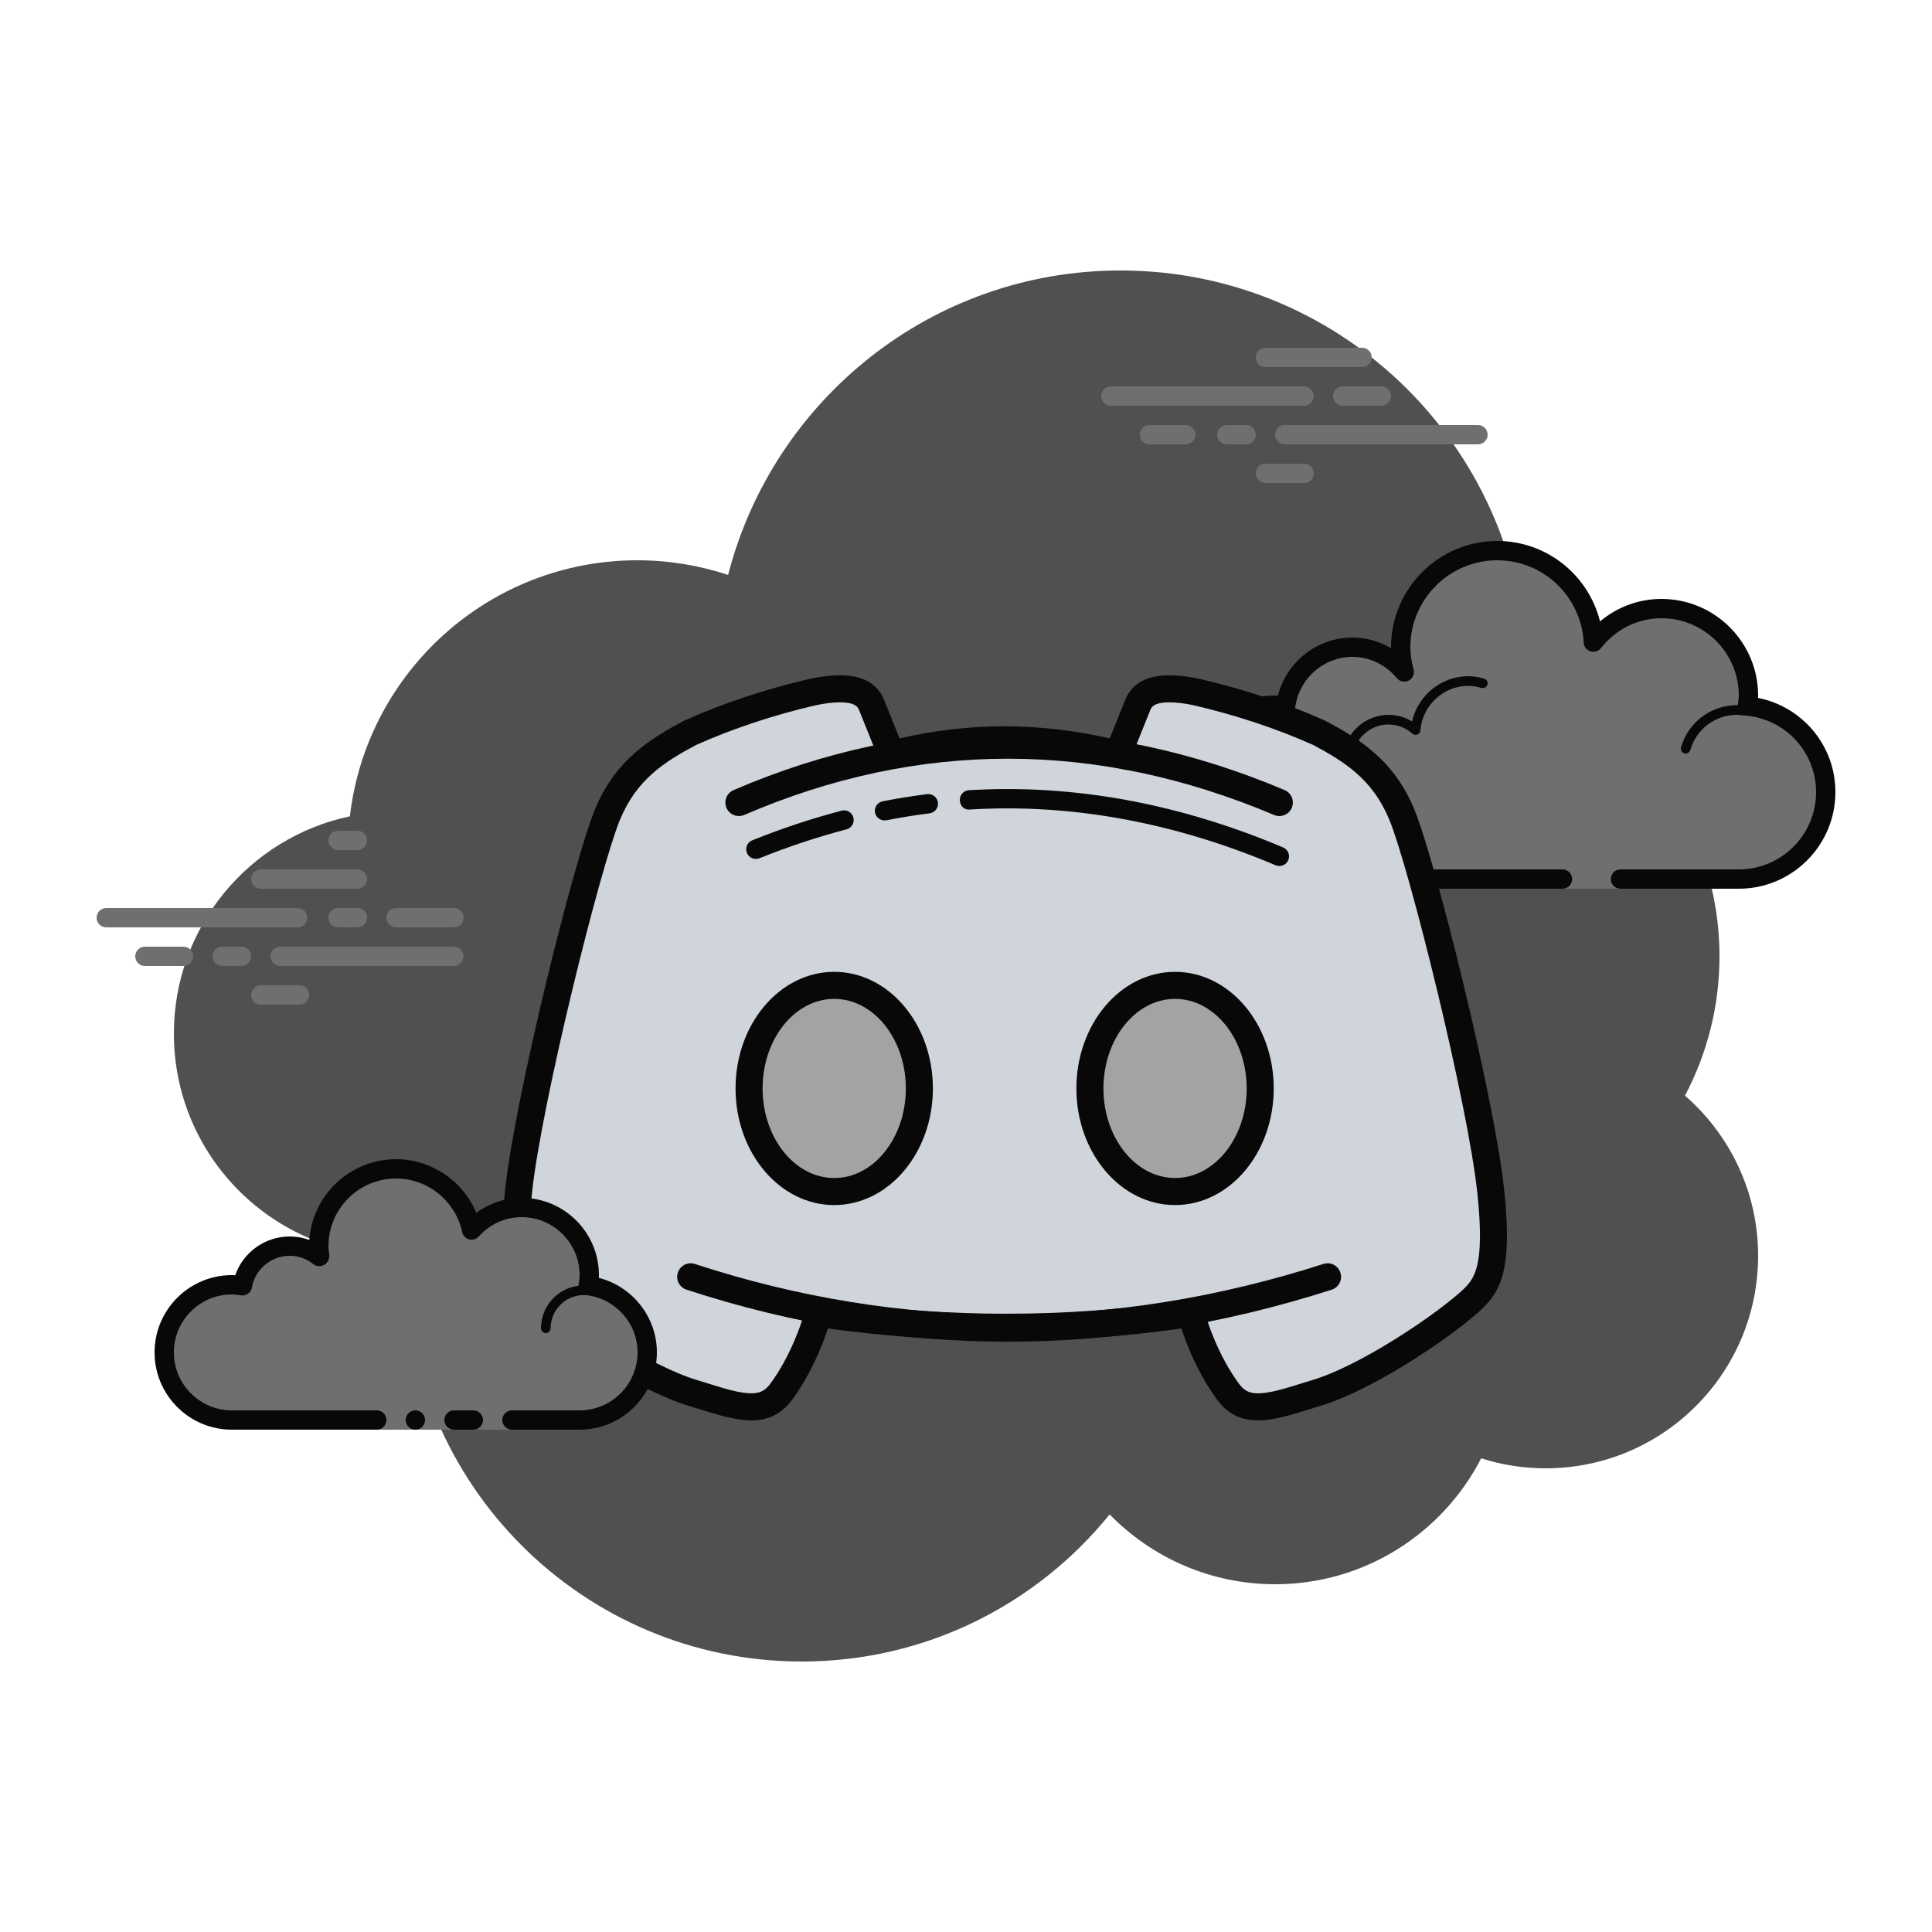 <svg xmlns="http://www.w3.org/2000/svg" xmlns:xlink="http://www.w3.org/1999/xlink" viewBox="0,0,256,256" width="100px" height="100px" fill-rule="nonzero"><g fill="none" fill-rule="nonzero" stroke="none" stroke-width="1" stroke-linecap="butt" stroke-linejoin="miter" stroke-miterlimit="10" stroke-dasharray="" stroke-dashoffset="0" font-family="none" font-weight="none" font-size="none" text-anchor="none" style="mix-blend-mode: normal"><g transform="scale(2.56,2.56)"><path d="M87.215,56.71c1.135,-2.155 1.785,-4.605 1.785,-7.21c0,-6.621 -4.159,-12.257 -10.001,-14.478c0,-0.007 0.001,-0.014 0.001,-0.022c0,-11.598 -9.402,-21 -21,-21c-9.784,0 -17.981,6.701 -20.313,15.757c-1.476,-0.485 -3.049,-0.757 -4.687,-0.757c-7.692,0 -14.023,5.793 -14.89,13.252c-5.204,1.101 -9.11,5.717 -9.11,11.248c0,6.351 5.149,11.5 11.5,11.5c0.177,0 0.352,-0.012 0.526,-0.022c-0.004,0.175 -0.026,0.346 -0.026,0.522c0,11.322 9.178,20.5 20.5,20.5c6.437,0 12.175,-2.972 15.934,-7.614c2.178,2.225 5.206,3.614 8.566,3.614c4.65,0 8.674,-2.65 10.666,-6.518c1.052,0.335 2.171,0.518 3.334,0.518c6.075,0 11,-4.925 11,-11c0,-3.311 -1.47,-6.273 -3.785,-8.29z" fill="#4f5052"></path><path d="M83.875,45.5c0,0 3.64,0 6.125,0c2.485,0 4.5,-2.015 4.5,-4.5c0,-2.333 -1.782,-4.229 -4.055,-4.455c0.022,-0.181 0.055,-0.358 0.055,-0.545c0,-2.485 -2.015,-4.5 -4.5,-4.5c-1.438,0 -2.703,0.686 -3.527,1.736c-0.14,-2.636 -2.302,-4.736 -4.973,-4.736c-2.761,0 -5,2.239 -5,5c0,0.446 0.077,0.87 0.187,1.282c-0.642,-0.777 -1.601,-1.282 -2.687,-1.282c-1.781,0 -3.234,1.335 -3.455,3.055c-0.181,-0.022 -0.358,-0.055 -0.545,-0.055c-2.485,0 -4.5,2.015 -4.5,4.5c0,2.485 2.015,4.5 4.5,4.5c2.485,0 9.5,0 9.5,0h5.375v0.5h3z" fill="#6e6f71"></path><path d="M77.5,28c-3.033,0 -5.5,2.467 -5.5,5.5c0,0.016 0,0.031 0,0.047c-0.602,-0.355 -1.29,-0.547 -2,-0.547c-1.831,0 -3.411,1.261 -3.858,3.005c-0.047,-0.003 -0.094,-0.005 -0.142,-0.005c-2.757,0 -5,2.243 -5,5c0,2.757 2.243,5 5,5h14.875c0.276,0 0.5,-0.224 0.5,-0.5c0,-0.276 -0.224,-0.5 -0.5,-0.5h-14.875c-2.206,0 -4,-1.794 -4,-4c0,-2.206 1.794,-4 4,-4c0.117,0 0.23,0.017 0.343,0.032l0.141,0.019c0.021,0.003 0.041,0.004 0.062,0.004c0.246,0 0.462,-0.185 0.495,-0.437c0.191,-1.493 1.463,-2.618 2.959,-2.618c0.885,0 1.723,0.401 2.301,1.1c0.098,0.118 0.241,0.182 0.386,0.182c0.078,0 0.156,-0.018 0.228,-0.056c0.209,-0.107 0.314,-0.346 0.254,-0.573c-0.115,-0.435 -0.169,-0.801 -0.169,-1.153c0,-2.481 2.019,-4.5 4.5,-4.5c2.381,0 4.347,1.872 4.474,4.263c0.011,0.208 0.15,0.387 0.349,0.45c0.05,0.016 0.101,0.024 0.152,0.024c0.15,0 0.296,-0.069 0.392,-0.192c0.771,-0.982 1.912,-1.545 3.133,-1.545c2.206,0 4,1.794 4,4c0,0.117 -0.017,0.23 -0.032,0.343l-0.019,0.141c-0.016,0.134 0.022,0.268 0.106,0.373c0.084,0.105 0.207,0.172 0.34,0.185c2.056,0.205 3.605,1.907 3.605,3.958c0,2.206 -1.794,4 -4,4h-6.125c-0.276,0 -0.5,0.224 -0.5,0.5c0,0.276 0.224,0.5 0.5,0.5h6.125c2.757,0 5,-2.243 5,-5c0,-2.397 -1.689,-4.413 -4.003,-4.877c0.002,-0.041 0.003,-0.082 0.003,-0.123c0,-2.757 -2.243,-5 -5,-5c-1.176,0 -2.293,0.416 -3.183,1.164c-0.598,-2.404 -2.762,-4.164 -5.317,-4.164z" fill="#080808"></path><path d="M76,35c-1.403,0 -2.609,0.999 -2.913,2.341c-0.367,-0.222 -0.786,-0.341 -1.212,-0.341c-1.202,0 -2.198,0.897 -2.353,2.068c-0.203,-0.046 -0.396,-0.068 -0.584,-0.068c-1.529,0 -2.811,1.2 -2.918,2.732c-0.01,0.138 0.094,0.258 0.231,0.268c0.006,0 0.012,0 0.018,0c0.13,0 0.24,-0.101 0.249,-0.232c0.089,-1.271 1.151,-2.268 2.419,-2.268c0.229,0 0.47,0.042 0.738,0.127c0.022,0.007 0.045,0.01 0.067,0.01c0.055,0 0.11,-0.02 0.156,-0.054c0.064,-0.046 0.102,-0.128 0.102,-0.208c0,-1.034 0.841,-1.875 1.875,-1.875c0.447,0 0.885,0.168 1.231,0.473c0.047,0.041 0.106,0.063 0.165,0.063c0.032,0 0.063,-0.006 0.093,-0.019c0.088,-0.035 0.148,-0.117 0.155,-0.212c0.104,-1.293 1.193,-2.305 2.481,-2.305c0.208,0 0.425,0.034 0.682,0.107c0.023,0.007 0.047,0.01 0.07,0.01c0.109,0 0.207,-0.073 0.239,-0.182c0.038,-0.133 -0.039,-0.271 -0.172,-0.309c-0.302,-0.086 -0.563,-0.126 -0.819,-0.126zM89.883,36.5c-1.326,0 -2.508,0.897 -2.874,2.182c-0.038,0.133 0.039,0.271 0.172,0.309c0.024,0.006 0.047,0.009 0.069,0.009c0.109,0 0.209,-0.072 0.24,-0.182c0.305,-1.07 1.289,-1.818 2.393,-1.818c0.117,0 0.23,0.014 0.342,0.029c0.012,0.002 0.023,0.003 0.035,0.003c0.121,0 0.229,-0.092 0.246,-0.217c0.019,-0.137 -0.077,-0.263 -0.214,-0.281c-0.134,-0.018 -0.27,-0.034 -0.409,-0.034z" fill="#080808"></path><path d="M15.405,48h-9.905c-0.276,0 -0.5,-0.224 -0.5,-0.5c0,-0.276 0.224,-0.5 0.5,-0.5h9.905c0.276,0 0.5,0.224 0.5,0.5c0,0.276 -0.223,0.5 -0.5,0.5zM18.5,48h-1c-0.276,0 -0.5,-0.224 -0.5,-0.5c0,-0.276 0.224,-0.5 0.5,-0.5h1c0.276,0 0.5,0.224 0.5,0.5c0,0.276 -0.223,0.5 -0.5,0.5zM23.491,50h-8.991c-0.276,0 -0.5,-0.224 -0.5,-0.5c0,-0.276 0.224,-0.5 0.5,-0.5h8.991c0.276,0 0.5,0.224 0.5,0.5c0,0.276 -0.224,0.5 -0.5,0.5zM12.5,50h-1c-0.276,0 -0.5,-0.224 -0.5,-0.5c0,-0.276 0.224,-0.5 0.5,-0.5h1c0.276,0 0.5,0.224 0.5,0.5c0,0.276 -0.223,0.5 -0.5,0.5zM9.5,50h-2c-0.276,0 -0.5,-0.224 -0.5,-0.5c0,-0.276 0.224,-0.5 0.5,-0.5h2c0.276,0 0.5,0.224 0.5,0.5c0,0.276 -0.223,0.5 -0.5,0.5zM15.5,52h-2c-0.276,0 -0.5,-0.224 -0.5,-0.5c0,-0.276 0.224,-0.5 0.5,-0.5h2c0.276,0 0.5,0.224 0.5,0.5c0,0.276 -0.224,0.5 -0.5,0.5zM18.5,43c-0.177,0 -0.823,0 -1,0c-0.276,0 -0.5,0.224 -0.5,0.5c0,0.276 0.224,0.5 0.5,0.5c0.177,0 0.823,0 1,0c0.276,0 0.5,-0.224 0.5,-0.5c0,-0.276 -0.224,-0.5 -0.5,-0.5zM18.5,45c-0.177,0 -4.823,0 -5,0c-0.276,0 -0.5,0.224 -0.5,0.5c0,0.276 0.224,0.5 0.5,0.5c0.177,0 4.823,0 5,0c0.276,0 0.5,-0.224 0.5,-0.5c0,-0.276 -0.224,-0.5 -0.5,-0.5zM23.5,47c-0.177,0 -2.823,0 -3,0c-0.276,0 -0.5,0.224 -0.5,0.5c0,0.276 0.224,0.5 0.5,0.5c0.177,0 2.823,0 3,0c0.276,0 0.5,-0.224 0.5,-0.5c0,-0.276 -0.224,-0.5 -0.5,-0.5z" fill="#6e6f71"></path><g fill="#6e6f71"><path d="M67.5,21h-10c-0.276,0 -0.5,-0.224 -0.5,-0.5c0,-0.276 0.224,-0.5 0.5,-0.5h10c0.276,0 0.5,0.224 0.5,0.5c0,0.276 -0.224,0.5 -0.5,0.5zM71.5,21h-2c-0.276,0 -0.5,-0.224 -0.5,-0.5c0,-0.276 0.224,-0.5 0.5,-0.5h2c0.276,0 0.5,0.224 0.5,0.5c0,0.276 -0.224,0.5 -0.5,0.5zM76.5,23h-10c-0.276,0 -0.5,-0.224 -0.5,-0.5c0,-0.276 0.224,-0.5 0.5,-0.5h10c0.276,0 0.5,0.224 0.5,0.5c0,0.276 -0.223,0.5 -0.5,0.5zM64.5,23h-1c-0.276,0 -0.5,-0.224 -0.5,-0.5c0,-0.276 0.224,-0.5 0.5,-0.5h1c0.276,0 0.5,0.224 0.5,0.5c0,0.276 -0.224,0.5 -0.5,0.5zM61.375,23h-1.875c-0.276,0 -0.5,-0.224 -0.5,-0.5c0,-0.276 0.224,-0.5 0.5,-0.5h1.875c0.276,0 0.5,0.224 0.5,0.5c0,0.276 -0.224,0.5 -0.5,0.5zM70.5,19h-5c-0.276,0 -0.5,-0.224 -0.5,-0.5c0,-0.276 0.224,-0.5 0.5,-0.5h5c0.276,0 0.5,0.224 0.5,0.5c0,0.276 -0.223,0.5 -0.5,0.5zM67.5,25h-2c-0.276,0 -0.5,-0.224 -0.5,-0.5c0,-0.276 0.224,-0.5 0.5,-0.5h2c0.276,0 0.5,0.224 0.5,0.5c0,0.276 -0.224,0.5 -0.5,0.5z"></path></g><g><path d="M65.116,72.816c-0.672,0 -1.148,-0.239 -1.546,-0.775c-1.17,-1.578 -1.742,-3.463 -1.748,-3.481l-0.173,-0.577l-0.597,0.084c-2.938,0.418 -5.951,0.63 -8.954,0.63c-3.005,0 -6.085,-0.212 -9.155,-0.63l-0.594,-0.081l-0.172,0.574c-0.006,0.019 -0.578,1.903 -1.748,3.481c-0.397,0.536 -0.874,0.775 -1.546,0.775c-0.714,0 -1.551,-0.262 -2.437,-0.538l-0.591,-0.183c-2.52,-0.757 -6.362,-3.296 -8.007,-4.784c-0.712,-0.682 -1.464,-1.4 -1.011,-5.652c0.511,-4.795 3.524,-16.866 4.592,-19.473c0.955,-2.332 2.589,-3.353 4.322,-4.274c1.921,-0.857 4.063,-1.569 6.325,-2.096c0.527,-0.109 0.986,-0.165 1.388,-0.165c1.161,0 1.493,0.457 1.653,0.854l1.016,2.531l0.584,-0.136c1.738,-0.404 3.508,-0.609 5.26,-0.609c1.752,0 3.537,0.205 5.305,0.61l0.583,0.133l1.015,-2.529c0.16,-0.397 0.492,-0.854 1.653,-0.854c0.401,0 0.86,0.056 1.402,0.169c2.247,0.522 4.39,1.234 6.354,2.112c1.69,0.901 3.324,1.922 4.279,4.254c1.067,2.606 4.081,14.678 4.592,19.473c0.453,4.252 -0.299,4.971 -1.024,5.666c-1.631,1.475 -5.474,4.014 -7.993,4.771l-0.592,0.183c-0.884,0.276 -1.721,0.537 -2.435,0.537z" fill="#d0d4db"></path><path d="M60.533,36.352c0.348,0 0.772,0.052 1.229,0.147c2.202,0.512 4.287,1.204 6.199,2.055c1.658,0.884 3.099,1.797 3.96,3.899c1.029,2.513 4.05,14.647 4.544,19.282c0.416,3.909 -0.181,4.481 -0.784,5.059c-1.559,1.41 -5.349,3.916 -7.739,4.633c-0.2,0.06 -0.4,0.123 -0.6,0.185c-0.833,0.26 -1.619,0.506 -2.226,0.506c-0.451,0 -0.718,-0.133 -0.983,-0.492c-1.092,-1.473 -1.634,-3.249 -1.639,-3.264l-0.344,-1.156l-1.194,0.169c-2.908,0.413 -5.888,0.623 -8.859,0.623c-2.973,0 -6.021,-0.21 -9.058,-0.624l-1.189,-0.162l-0.342,1.149c-0.005,0.018 -0.554,1.8 -1.639,3.264c-0.266,0.359 -0.533,0.492 -0.984,0.492c-0.607,0 -1.394,-0.246 -2.226,-0.506c-0.199,-0.062 -0.399,-0.125 -0.599,-0.185c-2.39,-0.718 -6.18,-3.224 -7.71,-4.606c-0.632,-0.605 -1.23,-1.177 -0.813,-5.086c0.494,-4.634 3.515,-16.769 4.544,-19.282c0.86,-2.102 2.301,-3.014 3.96,-3.898c1.912,-0.851 3.997,-1.542 6.168,-2.048c0.488,-0.102 0.911,-0.154 1.26,-0.154c0.836,0 0.945,0.27 1.003,0.415l0.792,1.975l0.447,1.114l1.169,-0.271c1.687,-0.392 3.403,-0.591 5.102,-0.591c1.7,0 3.432,0.199 5.147,0.592l1.166,0.267l0.445,-1.111l0.792,-1.974c0.057,-0.146 0.165,-0.416 1.001,-0.416M60.534,34.952c-1.017,0 -1.908,0.312 -2.302,1.293l-0.792,1.975c-1.832,-0.419 -3.653,-0.627 -5.46,-0.627c-1.82,0 -3.626,0.21 -5.419,0.627l-0.792,-1.975c-0.394,-0.982 -1.285,-1.293 -2.302,-1.293c-0.5,0 -1.03,0.075 -1.546,0.183c-2.309,0.538 -4.476,1.256 -6.497,2.16c-1.74,0.925 -3.575,2.024 -4.64,4.627c-1.094,2.67 -4.13,14.874 -4.64,19.664c-0.464,4.357 0.271,5.321 1.238,6.246c1.663,1.503 5.609,4.135 8.275,4.936c1.121,0.336 2.234,0.75 3.228,0.75c0.8,0 1.522,-0.268 2.108,-1.058c1.262,-1.703 1.856,-3.698 1.856,-3.698c3.108,0.423 6.191,0.636 9.247,0.636c3.045,0 6.063,-0.211 9.056,-0.636c0,0 0.594,1.995 1.856,3.698c0.586,0.791 1.309,1.058 2.108,1.058c0.994,0 2.107,-0.413 3.228,-0.75c2.666,-0.801 6.613,-3.432 8.275,-4.936c0.967,-0.925 1.702,-1.889 1.238,-6.246c-0.51,-4.79 -3.547,-16.994 -4.64,-19.664c-1.066,-2.603 -2.9,-3.702 -4.64,-4.627c-2.021,-0.903 -4.187,-1.622 -6.497,-2.16c-0.516,-0.108 -1.047,-0.183 -1.546,-0.183z" fill="#080808"></path><path d="M52.154,69.446c-5.579,0 -11.133,-0.897 -16.622,-2.693c-0.367,-0.12 -0.567,-0.516 -0.447,-0.883c0.12,-0.368 0.517,-0.568 0.883,-0.447c10.689,3.496 21.634,3.497 32.532,-0.001c0.372,-0.122 0.763,0.085 0.88,0.452c0.118,0.368 -0.084,0.762 -0.452,0.88c-5.591,1.795 -11.195,2.692 -16.774,2.692zM66.219,42.239c-0.091,0 -0.184,-0.018 -0.272,-0.056c-9.187,-3.883 -18.415,-3.883 -27.424,-0.002c-0.356,0.151 -0.768,-0.01 -0.92,-0.365c-0.153,-0.355 0.011,-0.768 0.365,-0.92c9.377,-4.039 18.973,-4.039 28.523,-0.002c0.356,0.15 0.522,0.561 0.372,0.917c-0.112,0.268 -0.372,0.428 -0.644,0.428z" fill="#080808"></path><path d="M66.219,44.825c-0.065,0 -0.132,-0.013 -0.195,-0.04c-0.356,-0.151 -0.712,-0.296 -1.069,-0.435c-4.919,-1.92 -9.88,-2.745 -14.746,-2.45c-0.306,0.041 -0.514,-0.193 -0.529,-0.469c-0.017,-0.275 0.193,-0.513 0.469,-0.529c5.01,-0.305 10.114,0.543 15.17,2.517c0.365,0.143 0.73,0.291 1.097,0.446c0.254,0.107 0.373,0.401 0.265,0.655c-0.082,0.191 -0.268,0.305 -0.462,0.305zM45.782,42.465c-0.234,0 -0.443,-0.165 -0.49,-0.404c-0.053,-0.271 0.124,-0.533 0.396,-0.586c0.772,-0.151 1.546,-0.275 2.299,-0.37c0.271,-0.038 0.524,0.158 0.559,0.434c0.034,0.274 -0.16,0.524 -0.434,0.559c-0.731,0.092 -1.482,0.212 -2.232,0.359c-0.033,0.005 -0.066,0.008 -0.098,0.008zM39.124,44.458c-0.198,0 -0.385,-0.118 -0.464,-0.313c-0.104,-0.256 0.021,-0.547 0.277,-0.65c1.532,-0.617 3.088,-1.134 4.625,-1.534c0.271,-0.077 0.54,0.091 0.609,0.357c0.07,0.267 -0.09,0.54 -0.357,0.609c-1.495,0.391 -3.011,0.894 -4.504,1.495c-0.06,0.024 -0.123,0.036 -0.186,0.036z" fill="#080808"></path><path d="M43.179,61.674c-2.431,0 -4.407,-2.394 -4.407,-5.336c0,-2.941 1.977,-5.335 4.407,-5.335c2.43,0 4.407,2.394 4.407,5.335c0,2.942 -1.977,5.336 -4.407,5.336z" fill="#a2a4a3"></path><path d="M43.179,51.702c2.044,0 3.707,2.08 3.707,4.636c0,2.556 -1.663,4.636 -3.707,4.636c-2.044,0 -3.707,-2.08 -3.707,-4.636c0,-2.556 1.662,-4.636 3.707,-4.636M43.179,50.302c-2.821,0 -5.107,2.703 -5.107,6.036c0,3.333 2.287,6.036 5.107,6.036c2.821,0 5.107,-2.703 5.107,-6.036c0,-3.333 -2.287,-6.036 -5.107,-6.036z" fill="#080808"></path><g><path d="M60.821,61.674c-2.431,0 -4.407,-2.394 -4.407,-5.336c0,-2.941 1.977,-5.335 4.407,-5.335c2.43,0 4.407,2.394 4.407,5.335c0.001,2.942 -1.976,5.336 -4.407,5.336z" fill="#a2a4a3"></path><path d="M60.821,51.702c2.044,0 3.707,2.08 3.707,4.636c0,2.556 -1.663,4.636 -3.707,4.636c-2.044,0 -3.707,-2.08 -3.707,-4.636c0,-2.556 1.663,-4.636 3.707,-4.636M60.821,50.302c-2.821,0 -5.107,2.703 -5.107,6.036c0,3.333 2.287,6.036 5.107,6.036c2.821,0 5.107,-2.703 5.107,-6.036c0.001,-3.333 -2.286,-6.036 -5.107,-6.036z" fill="#080808"></path></g></g><g><path d="M26.5,73.5c0,0 1.567,0 3.5,0c1.933,0 3.5,-1.567 3.5,-3.5c0,-1.781 -1.335,-3.234 -3.055,-3.455c0.028,-0.179 0.055,-0.358 0.055,-0.545c0,-1.933 -1.567,-3.5 -3.5,-3.5c-1.032,0 -1.95,0.455 -2.59,1.165c-0.384,-1.808 -1.987,-3.165 -3.91,-3.165c-2.209,0 -4,1.791 -4,4c0,0.191 0.03,0.374 0.056,0.558c-0.428,-0.344 -0.964,-0.558 -1.556,-0.558c-1.228,0 -2.245,0.887 -2.455,2.055c-0.179,-0.028 -0.358,-0.055 -0.545,-0.055c-1.933,0 -3.5,1.567 -3.5,3.5c0,1.933 1.567,3.5 3.5,3.5c1.933,0 7.5,0 7.5,0v0.5h7z" fill="#6e6f71"></path><path d="M28.25,69c-0.138,0 -0.25,-0.112 -0.25,-0.25c0,-1.223 0.995,-2.218 2.218,-2.218c0.034,0.009 0.737,-0.001 1.244,0.136c0.133,0.036 0.212,0.173 0.176,0.306c-0.036,0.134 -0.173,0.213 -0.306,0.176c-0.444,-0.12 -1.1,-0.12 -1.113,-0.118c-0.948,0 -1.719,0.771 -1.719,1.718c0,0.138 -0.112,0.25 -0.25,0.25zM21.5,73c-0.276,0 -0.5,0.224 -0.5,0.5c0,0.276 0.224,0.5 0.5,0.5c0.276,0 0.5,-0.224 0.5,-0.5c0,-0.276 -0.224,-0.5 -0.5,-0.5z" fill="#080808"></path><path d="M30,74h-3.5c-0.276,0 -0.5,-0.224 -0.5,-0.5c0,-0.276 0.224,-0.5 0.5,-0.5h3.5c1.654,0 3,-1.346 3,-3c0,-1.496 -1.125,-2.768 -2.618,-2.959c-0.134,-0.018 -0.255,-0.088 -0.336,-0.196c-0.081,-0.108 -0.115,-0.244 -0.094,-0.377c0.023,-0.154 0.048,-0.308 0.048,-0.468c0,-1.654 -1.346,-3 -3,-3c-0.85,0 -1.638,0.355 -2.219,1c-0.125,0.139 -0.321,0.198 -0.5,0.148c-0.182,-0.049 -0.321,-0.195 -0.36,-0.379c-0.341,-1.604 -1.78,-2.769 -3.421,-2.769c-1.93,0 -3.5,1.57 -3.5,3.5c0,0.143 0.021,0.28 0.041,0.418c0.029,0.203 -0.063,0.438 -0.242,0.54c-0.179,0.102 -0.396,0.118 -0.556,-0.01c-0.365,-0.293 -0.794,-0.448 -1.243,-0.448c-0.966,0 -1.792,0.691 -1.963,1.644c-0.048,0.267 -0.296,0.446 -0.569,0.405c-0.154,-0.024 -0.308,-0.049 -0.468,-0.049c-1.654,0 -3,1.346 -3,3c0,1.654 1.346,3 3,3h7.5c0.276,0 0.5,0.224 0.5,0.5c0,0.276 -0.224,0.5 -0.5,0.5h-7.5c-2.206,0 -4,-1.794 -4,-4c0,-2.206 1.794,-4 4,-4c0.059,0 0.116,0.002 0.174,0.006c0.414,-1.186 1.537,-2.006 2.826,-2.006c0.349,0 0.689,0.061 1.011,0.18c0.165,-2.333 2.115,-4.18 4.489,-4.18c1.831,0 3.466,1.127 4.153,2.774c0.68,-0.498 1.502,-0.774 2.347,-0.774c2.206,0 4,1.794 4,4c0,0.048 -0.001,0.095 -0.004,0.142c1.743,0.448 3.004,2.027 3.004,3.858c0,2.206 -1.794,4 -4,4z" fill="#080808"></path><path d="M24.5,73c-0.159,0 -0.841,0 -1,0c-0.276,0 -0.5,0.224 -0.5,0.5c0,0.276 0.224,0.5 0.5,0.5c0.159,0 0.841,0 1,0c0.276,0 0.5,-0.224 0.5,-0.5c0,-0.276 -0.224,-0.5 -0.5,-0.5z" fill="#080808"></path></g></g></g></svg>